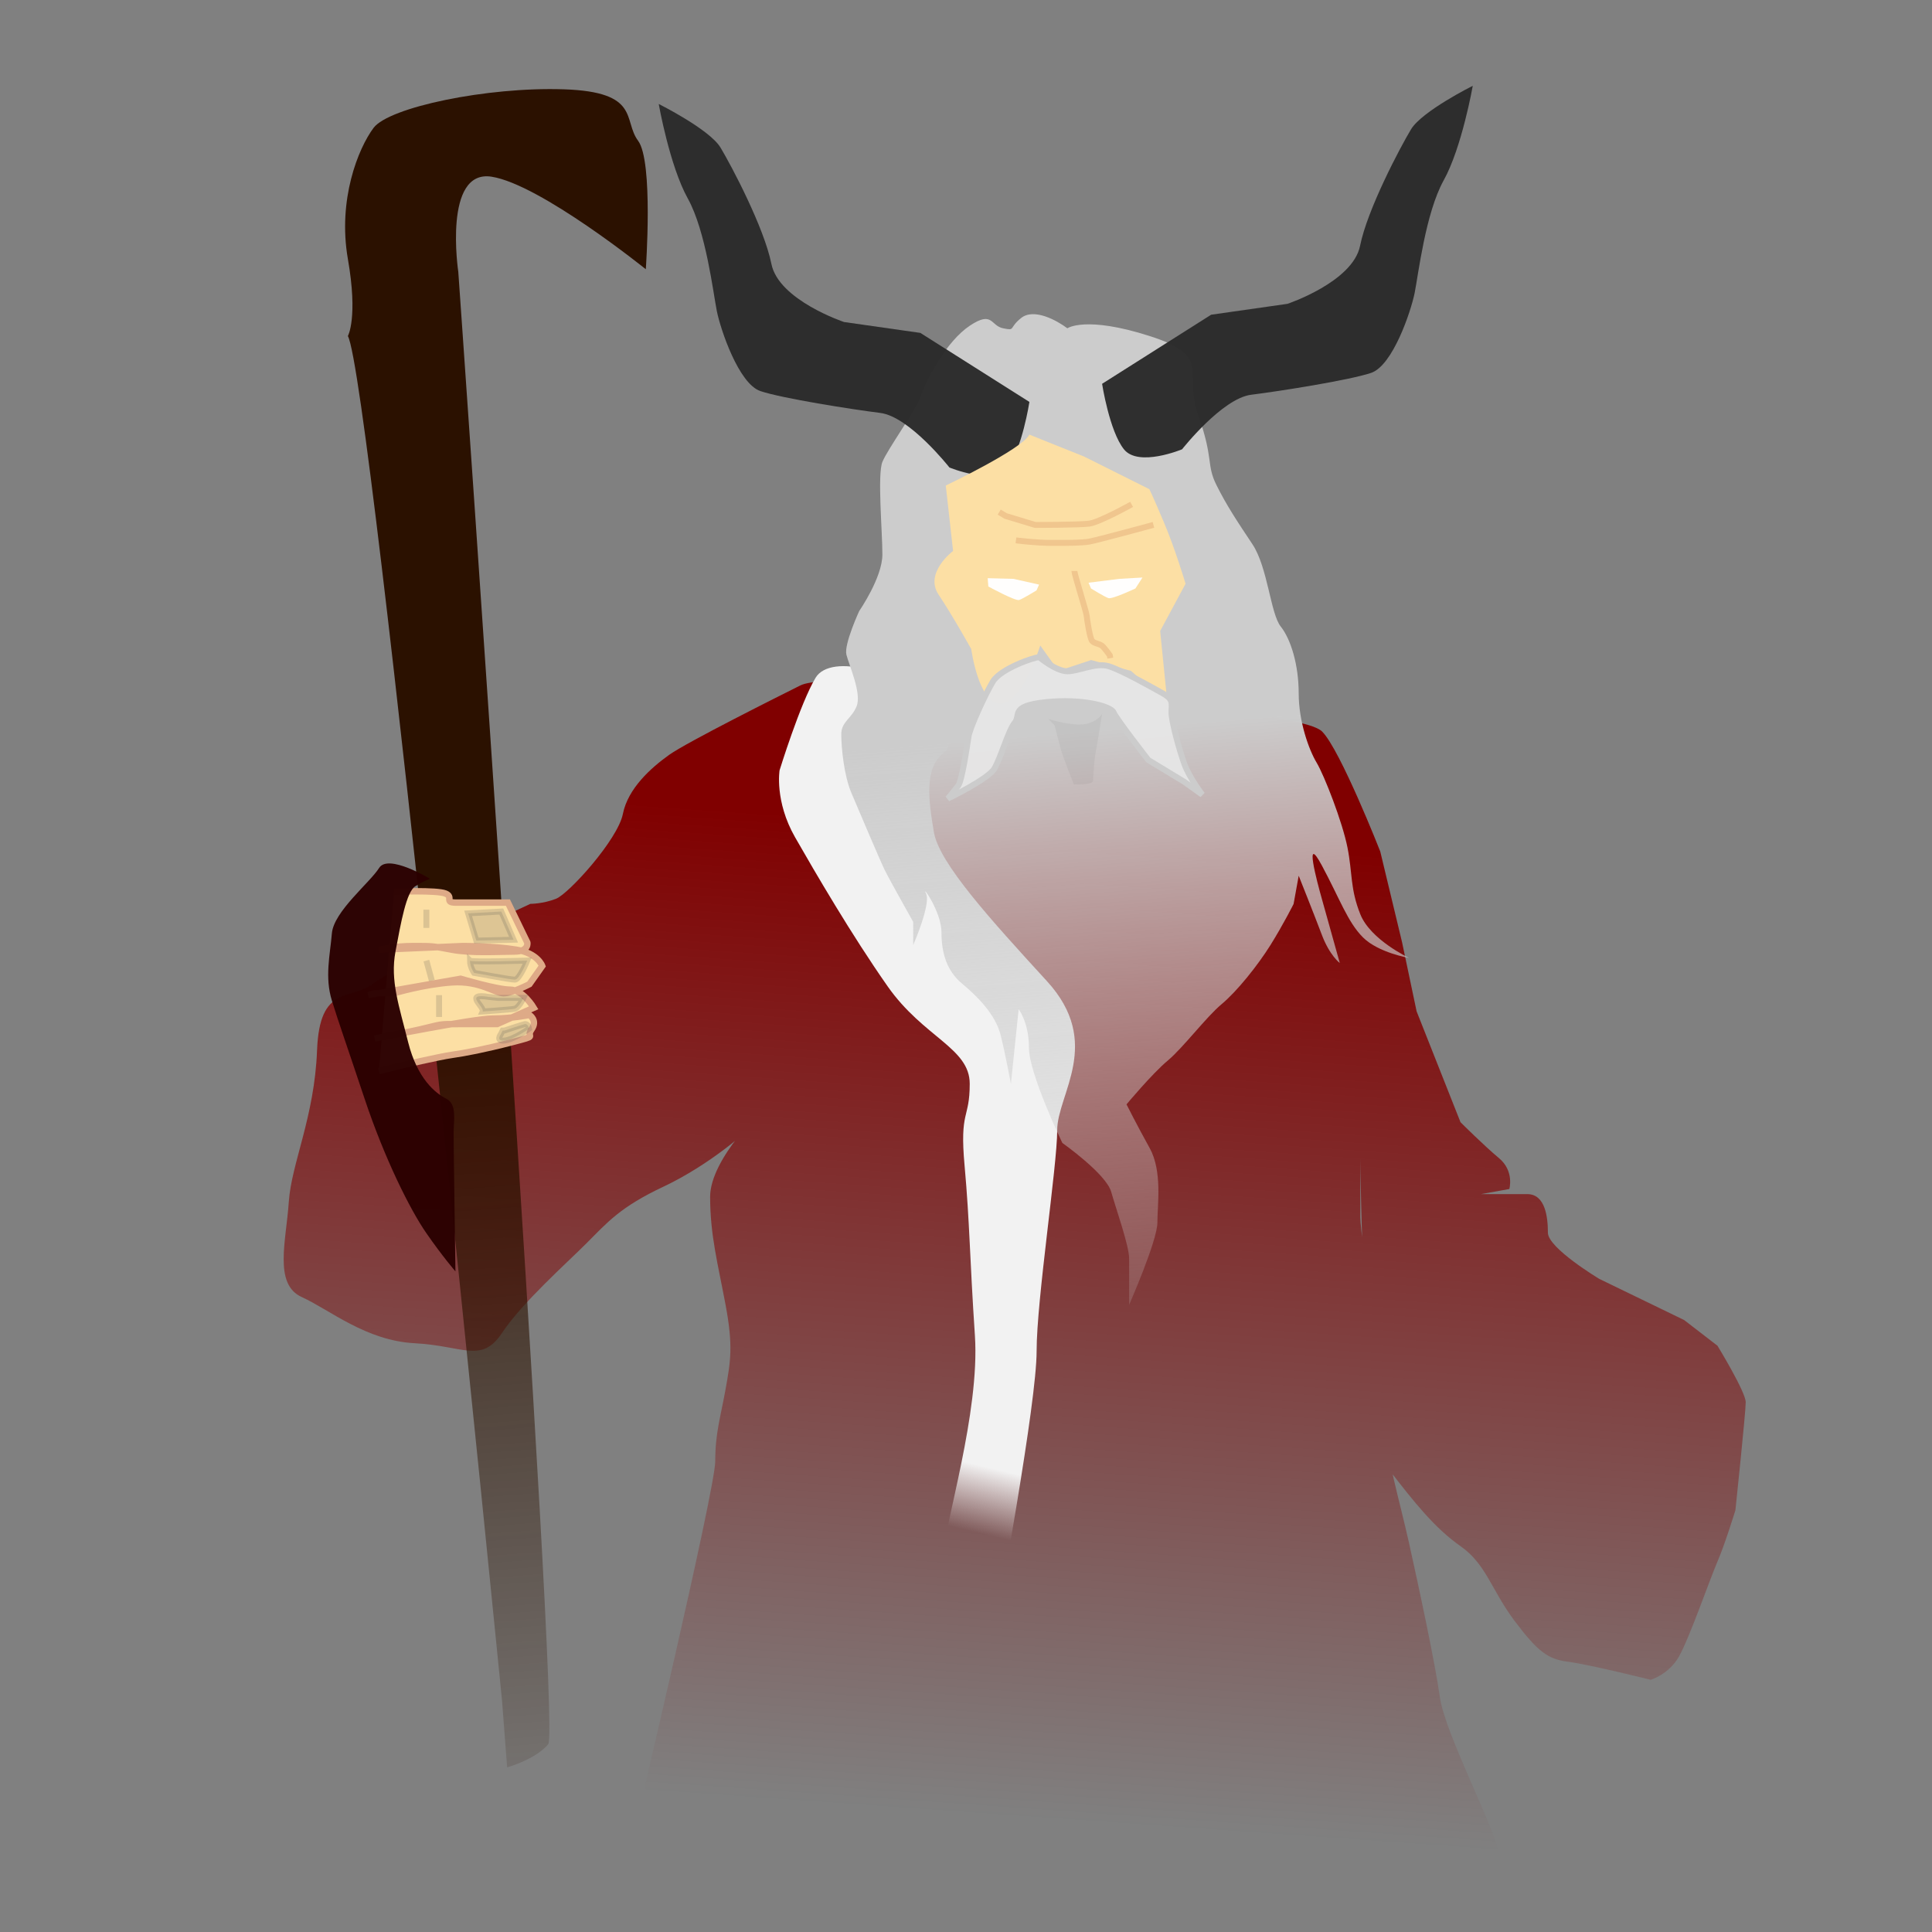 <?xml version="1.0" encoding="UTF-8" standalone="no"?>
<!-- Created with Inkscape (http://www.inkscape.org/) -->

<svg
   width="100"
   height="100"
   viewBox="0 0 26.458 26.458"
   version="1.1"
   id="svg75724"
   xml:space="preserve"
   inkscape:version="1.2.2 (732a01da63, 2022-12-09)"
   sodipodi:docname="dios_veles.svg"
   xmlns:inkscape="http://www.inkscape.org/namespaces/inkscape"
   xmlns:sodipodi="http://sodipodi.sourceforge.net/DTD/sodipodi-0.dtd"
   xmlns:xlink="http://www.w3.org/1999/xlink"
   xmlns="http://www.w3.org/2000/svg"
   xmlns:svg="http://www.w3.org/2000/svg"><rect x="0" y="0" width="26.458" height="26.458" fill="#808080" stroke="none"/><sodipodi:namedview
     id="namedview75726"
     pagecolor="#ffffff"
     bordercolor="#000000"
     borderopacity="0.25"
     inkscape:showpageshadow="2"
     inkscape:pageopacity="0.0"
     inkscape:pagecheckerboard="0"
     inkscape:deskcolor="#d1d1d1"
     inkscape:document-units="mm"
     showgrid="false"
     inkscape:zoom="2.6456983"
     inkscape:cx="84.287765"
     inkscape:cy="22.678322"
     inkscape:window-width="1366"
     inkscape:window-height="705"
     inkscape:window-x="-8"
     inkscape:window-y="-8"
     inkscape:window-maximized="1"
     inkscape:current-layer="layer1" /><defs
     id="defs75721"><linearGradient
       inkscape:collect="always"
       id="linearGradient80718"><stop
         style="stop-color:#f2f2f2;stop-opacity:1;"
         offset="0"
         id="stop80714" /><stop
         style="stop-color:#f2f2f2;stop-opacity:0;"
         offset="1"
         id="stop80716" /></linearGradient><linearGradient
       inkscape:collect="always"
       id="linearGradient80710"><stop
         style="stop-color:#cccccc;stop-opacity:1;"
         offset="0"
         id="stop80706" /><stop
         style="stop-color:#cccccc;stop-opacity:0;"
         offset="1"
         id="stop80708" /></linearGradient><linearGradient
       inkscape:collect="always"
       id="linearGradient80694"><stop
         style="stop-color:#2b1100;stop-opacity:1;"
         offset="0"
         id="stop80690" /><stop
         style="stop-color:#2b1100;stop-opacity:0;"
         offset="1"
         id="stop80692" /></linearGradient><linearGradient
       inkscape:collect="always"
       id="linearGradient80565"><stop
         style="stop-color:#800000;stop-opacity:1;"
         offset="0"
         id="stop80561" /><stop
         style="stop-color:#800000;stop-opacity:0"
         offset="1"
         id="stop80563" /></linearGradient><linearGradient
       inkscape:collect="always"
       xlink:href="#linearGradient80565"
       id="linearGradient80567"
       x1="89.805"
       y1="103.605"
       x2="86.004"
       y2="157.608"
       gradientUnits="userSpaceOnUse"
       gradientTransform="matrix(0.249,0,0,0.249,-7.623,-14.366)" /><linearGradient
       inkscape:collect="always"
       xlink:href="#linearGradient80694"
       id="linearGradient80696"
       x1="56.203"
       y1="110.406"
       x2="60.203"
       y2="161.808"
       gradientUnits="userSpaceOnUse"
       gradientTransform="matrix(0.249,0,0,0.249,-7.623,-14.366)" /><linearGradient
       inkscape:collect="always"
       xlink:href="#linearGradient80710"
       id="linearGradient80712"
       x1="92.658"
       y1="100.512"
       x2="95.844"
       y2="139.485"
       gradientUnits="userSpaceOnUse"
       gradientTransform="matrix(0.249,0,0,0.249,-8.397,-15)" /><linearGradient
       inkscape:collect="always"
       xlink:href="#linearGradient80718"
       id="linearGradient80720"
       x1="86.413"
       y1="138.741"
       x2="85.564"
       y2="142.277"
       gradientUnits="userSpaceOnUse"
       gradientTransform="matrix(0.249,0,0,0.249,-7.623,-14.366)" /></defs><g
     inkscape:label="Capa 1"
     inkscape:groupmode="layer"
     id="layer1"><path
       style="opacity:1;fill:url(#linearGradient80567);fill-opacity:1;fill-rule:nonzero;stroke:none;stroke-width:0.081;stroke-dasharray:none;stroke-opacity:1;paint-order:fill markers stroke"
       d="m 12.506,9.388 c 0,0 -1.267,-0.141 -1.548,0 -0.282,0.141 -1.548,0.774 -1.795,0.95 -0.246,0.176 -0.563,0.457 -0.633,0.809 -0.07,0.352 -0.739,1.091 -0.915,1.161 -0.176,0.07 -0.352,0.07 -0.352,0.07 0,0 -1.83,0.845 -2.147,1.091 -0.317,0.246 -0.739,0 -0.774,0.915 -0.035,0.915 -0.352,1.548 -0.387,2.076 -0.035,0.528 -0.211,1.126 0.176,1.302 0.387,0.176 0.88,0.598 1.548,0.633 0.669,0.035 0.915,0.282 1.196,-0.141 0.282,-0.422 0.88,-0.95 1.161,-1.232 0.282,-0.282 0.457,-0.493 1.056,-0.774 0.598,-0.282 1.196,-0.774 1.302,-0.95 0.106,-0.176 -0.669,0.563 -0.669,1.091 0,0.528 0.106,0.915 0.211,1.478 0.106,0.563 0.07,0.774 0,1.161 -0.07,0.387 -0.141,0.598 -0.141,0.985 0,0.387 -1.126,5.138 -1.126,5.138 l -0.07,1.056 c 0,0 1.548,-0.211 2.604,-0.141 1.056,0.07 3.343,-0.106 4.61,0.07 1.267,0.176 2.815,0.387 3.484,0.352 0.669,-0.035 1.267,-0.774 1.232,-1.091 -0.035,-0.317 -0.739,-1.654 -0.809,-2.147 -0.07,-0.493 -0.282,-1.478 -0.422,-2.111 -0.141,-0.633 -0.317,-1.196 -0.317,-1.584 0,-0.387 -0.352,-2.604 -0.352,-2.886 0,-0.282 0,-0.809 0,-0.809 0,0 0.035,3.801 0.387,4.258 0.352,0.457 0.633,0.809 0.985,1.056 0.352,0.246 0.422,0.598 0.739,1.021 0.317,0.422 0.457,0.528 0.739,0.563 0.282,0.035 1.126,0.246 1.126,0.246 0,0 0.246,-0.07 0.387,-0.317 0.141,-0.246 0.422,-1.056 0.528,-1.302 0.106,-0.246 0.246,-0.704 0.246,-0.704 0,0 0.141,-1.337 0.141,-1.478 0,-0.141 -0.387,-0.774 -0.387,-0.774 l -0.457,-0.352 -1.161,-0.563 c 0,0 -0.704,-0.422 -0.704,-0.633 0,-0.211 -0.035,-0.528 -0.282,-0.528 -0.246,0 -0.633,0 -0.633,0 l 0.387,-0.07 c 0,0 0.07,-0.246 -0.141,-0.422 -0.211,-0.176 -0.528,-0.493 -0.528,-0.493 l -0.601,-1.518 -0.199,-0.946 -0.299,-1.244 c 0,0 -0.547,-1.393 -0.796,-1.642 C 17.858,9.771 15.618,9.671 15.369,9.622 15.121,9.572 12.506,9.388 12.506,9.388 Z"
       id="path78831" /><path
       style="opacity:1;fill:url(#linearGradient80720);fill-opacity:1;fill-rule:nonzero;stroke:none;stroke-width:0.081;stroke-dasharray:none;stroke-opacity:1;paint-order:fill markers stroke"
       d="M 12.506,9.634 C 12.365,9.212 11.38,8.93 11.169,9.282 10.958,9.634 10.676,10.549 10.676,10.549 c 0,0 -0.07,0.422 0.211,0.915 0.282,0.493 0.774,1.337 1.267,2.041 0.493,0.704 1.126,0.845 1.126,1.337 0,0.493 -0.141,0.352 -0.07,1.126 0.07,0.774 0.07,1.267 0.141,2.323 0.07,1.056 -0.422,2.604 -0.422,2.956 0,0.352 -0.211,0.845 -0.211,1.408 0,0.563 -0.211,2.111 -0.282,2.393 -0.07,0.282 -0.07,0.563 0.352,0.493 0.422,-0.07 0.493,-1.267 0.704,-2.463 0.211,-1.196 0.704,-3.871 0.704,-4.575 0,-0.704 0.282,-2.534 0.282,-3.026 0,-0.493 0.633,-1.196 -0.141,-2.041 -0.774,-0.845 -1.478,-1.619 -1.548,-2.041 -0.07,-0.422 -0.141,-0.88 0.141,-1.091 C 13.21,10.091 12.471,9.458 12.471,9.458 Z"
       id="path78867"
       sodipodi:nodetypes="cscssssssssssssssscc" /><path
       style="opacity:1;fill:url(#linearGradient80712);fill-opacity:1;fill-rule:nonzero;stroke:none;stroke-width:0.081;stroke-dasharray:none;stroke-opacity:1;paint-order:fill markers stroke"
       d="M 14.617,4.496 C 14.477,4.39 14.16,4.214 13.984,4.355 13.808,4.496 13.914,4.531 13.738,4.496 13.562,4.461 13.597,4.25 13.28,4.461 12.963,4.672 12.682,5.2 12.612,5.411 c -0.07,0.211 -0.457,0.739 -0.528,0.915 -0.07,0.176 0,0.95 0,1.267 0,0.317 -0.317,0.774 -0.317,0.774 0,0 -0.211,0.457 -0.176,0.598 0.035,0.141 0.211,0.528 0.141,0.704 -0.07,0.176 -0.211,0.211 -0.211,0.387 0,0.176 0.035,0.563 0.141,0.809 0.106,0.246 0.387,0.915 0.457,1.056 0.07,0.141 0.387,0.704 0.387,0.704 v 0.317 c 0,0 0.246,-0.563 0.176,-0.704 -0.07,-0.141 0.211,0.246 0.211,0.528 0,0.282 0.07,0.528 0.282,0.704 0.211,0.176 0.457,0.422 0.528,0.704 0.07,0.282 0.141,0.669 0.141,0.669 l 0.106,-1.021 c 0,0 0.141,0.176 0.141,0.528 0,0.352 0.457,1.302 0.457,1.302 0,0 0.598,0.422 0.669,0.669 0.07,0.246 0.246,0.739 0.246,0.915 0,0.176 0,0.633 0,0.633 0,0 0.387,-0.88 0.387,-1.126 0,-0.246 0.07,-0.704 -0.106,-1.021 -0.176,-0.317 -0.317,-0.598 -0.317,-0.598 0,0 0.352,-0.422 0.563,-0.598 0.211,-0.176 0.528,-0.598 0.739,-0.774 0.211,-0.176 0.493,-0.528 0.669,-0.809 0.176,-0.282 0.317,-0.563 0.317,-0.563 l 0.07,-0.387 c 0,0 0.211,0.528 0.317,0.809 0.106,0.282 0.246,0.387 0.246,0.387 0,0 -0.176,-0.633 -0.246,-0.88 -0.07,-0.246 -0.246,-0.915 0,-0.457 0.246,0.457 0.352,0.774 0.563,0.985 0.211,0.211 0.633,0.282 0.633,0.282 0,0 -0.528,-0.246 -0.669,-0.598 -0.141,-0.352 -0.106,-0.563 -0.176,-0.915 -0.07,-0.352 -0.317,-0.985 -0.422,-1.161 -0.106,-0.176 -0.246,-0.563 -0.246,-0.95 0,-0.387 -0.106,-0.739 -0.246,-0.915 C 17.398,8.402 17.362,7.769 17.151,7.452 16.94,7.135 16.799,6.924 16.659,6.643 16.518,6.361 16.623,6.291 16.412,5.692 16.201,5.094 16.623,4.883 15.744,4.602 14.864,4.32 14.617,4.496 14.617,4.496 Z"
       id="path78829" /><path
       style="opacity:1;fill:#2b2b2b;fill-opacity:0.969;fill-rule:nonzero;stroke:none;stroke-width:0.081;stroke-dasharray:none;stroke-opacity:1;paint-order:fill markers stroke"
       d="M 14.097,5.504 12.604,4.559 11.559,4.41 c 0,0 -0.896,-0.299 -0.995,-0.796 C 10.464,3.116 10.017,2.27 9.867,2.021 9.718,1.772 9.021,1.424 9.021,1.424 c 0,0 0.149,0.846 0.398,1.294 0.249,0.448 0.348,1.294 0.398,1.543 0.05,0.249 0.299,0.995 0.597,1.095 0.299,0.1 1.244,0.249 1.642,0.299 0.398,0.05 0.946,0.747 0.946,0.747 0,0 0.597,0.249 0.796,0 0.199,-0.249 0.299,-0.896 0.299,-0.896 z"
       id="path78815" /><path
       style="opacity:1;fill:url(#linearGradient80696);fill-opacity:1;fill-rule:nonzero;stroke:none;stroke-width:0.081;stroke-dasharray:none;stroke-opacity:1;paint-order:fill markers stroke"
       d="M 4.764,4.602 C 5.081,5.165 6.875,23.288 6.875,23.288 l 0.07,0.915 c 0,0 0.387,-0.106 0.563,-0.317 0.176,-0.211 -1.232,-20.164 -1.232,-20.164 0,0 -0.211,-1.408 0.457,-1.302 0.669,0.106 2.111,1.267 2.111,1.267 0,0 0.106,-1.478 -0.106,-1.76 C 8.529,1.646 8.776,1.258 7.72,1.223 6.664,1.188 5.327,1.47 5.116,1.751 4.905,2.033 4.623,2.736 4.764,3.546 c 0.141,0.809 0,1.056 0,1.056 z"
       id="path78863" /><path
       style="opacity:1;fill:#2b2b2b;fill-opacity:0.969;fill-rule:nonzero;stroke:none;stroke-width:0.081;stroke-dasharray:none;stroke-opacity:1;paint-order:fill markers stroke"
       d="M 15.093,5.256 16.586,4.31 17.631,4.161 c 0,0 0.896,-0.299 0.995,-0.796 0.1,-0.498 0.547,-1.344 0.697,-1.593 0.149,-0.249 0.846,-0.597 0.846,-0.597 0,0 -0.149,0.846 -0.398,1.294 -0.249,0.448 -0.348,1.294 -0.398,1.543 -0.05,0.249 -0.299,0.995 -0.597,1.095 -0.299,0.1 -1.244,0.249 -1.642,0.299 -0.398,0.05 -0.946,0.747 -0.946,0.747 0,0 -0.597,0.249 -0.796,0 -0.199,-0.249 -0.299,-0.896 -0.299,-0.896 z"
       id="path78817" /><path
       style="opacity:1;fill:#fcdfa4;fill-opacity:1;fill-rule:nonzero;stroke:none;stroke-width:0.081;stroke-dasharray:none;stroke-opacity:1;paint-order:fill markers stroke"
       d="m 14.097,5.952 c -0.1,0.199 -1.145,0.697 -1.145,0.697 l 0.1,0.896 c 0,0 -0.398,0.299 -0.199,0.597 0.199,0.299 0.448,0.747 0.448,0.747 0,0 0.1,0.747 0.398,0.747 0.299,0 0.547,-0.796 0.547,-0.796 l 0.249,0.348 0.448,-0.149 0.547,0.149 0.498,0.448 -0.1,-0.995 0.348,-0.647 c 0,0 -0.149,-0.498 -0.299,-0.846 C 15.79,6.798 15.74,6.699 15.74,6.699 L 14.844,6.251 Z"
       id="path78819" /><path
       style="opacity:1;fill:#ffffff;fill-opacity:0.969;fill-rule:nonzero;stroke:none;stroke-width:0.081;stroke-dasharray:none;stroke-opacity:1;paint-order:fill markers stroke"
       d="m 14.23,8.006 -0.352,-0.079 -0.352,-0.009 0.009,0.114 c 0,0 0.37,0.202 0.422,0.185 0.053,-0.018 0.238,-0.132 0.238,-0.132 z"
       id="path78821"
       sodipodi:nodetypes="ccccscc" /><path
       style="opacity:1;fill:#ffffff;fill-opacity:0.969;fill-rule:nonzero;stroke:none;stroke-width:0.081;stroke-dasharray:none;stroke-opacity:1;paint-order:fill markers stroke"
       d="m 14.907,7.98 0.422,-0.053 0.317,-0.018 -0.097,0.15 c 0,0 -0.317,0.15 -0.37,0.132 -0.053,-0.018 -0.238,-0.132 -0.238,-0.132 z"
       id="path78823"
       sodipodi:nodetypes="ccccscc" /><path
       style="opacity:1;fill:none;fill-opacity:0.969;fill-rule:nonzero;stroke:#d38d5f;stroke-width:0.081;stroke-dasharray:none;stroke-opacity:0.303;paint-order:fill markers stroke"
       d="m 14.713,7.819 c 0,0.044 0.162,0.554 0.168,0.61 0.006,0.056 0.044,0.311 0.075,0.348 0.031,0.037 0.1,0.037 0.137,0.068 0.037,0.031 0.106,0.131 0.106,0.131 l 0.006,0.037"
       id="path78825" /><path
       style="opacity:1;fill:none;fill-opacity:0.969;fill-rule:nonzero;stroke:#d38d5f;stroke-width:0.081;stroke-dasharray:none;stroke-opacity:0.303;paint-order:fill markers stroke"
       d="m 15.497,6.907 c 0,0 -0.44,0.246 -0.581,0.264 -0.141,0.018 -0.739,0.018 -0.739,0.018 l -0.405,-0.123 -0.088,-0.053"
       id="path78833" /><path
       style="opacity:1;fill:none;fill-opacity:0.969;fill-rule:nonzero;stroke:#d38d5f;stroke-width:0.081;stroke-dasharray:none;stroke-opacity:0.303;paint-order:fill markers stroke"
       d="m 15.796,7.188 c 0,0 -0.774,0.211 -0.88,0.229 -0.106,0.018 -0.282,0.018 -0.51,0.018 -0.229,0 -0.493,-0.035 -0.493,-0.035"
       id="path78835" /><path
       style="opacity:1;fill:#e6e6e6;fill-opacity:0.969;fill-rule:nonzero;stroke:#cccccc;stroke-width:0.081;stroke-dasharray:none;stroke-opacity:1;paint-order:fill markers stroke"
       d="m 14.23,9 c -0.07,0 -0.528,0.158 -0.633,0.334 -0.106,0.176 -0.317,0.633 -0.334,0.757 -0.018,0.123 -0.088,0.598 -0.141,0.669 -0.053,0.07 -0.141,0.176 -0.141,0.176 0,0 0.545,-0.264 0.633,-0.405 0.088,-0.141 0.194,-0.528 0.282,-0.633 0.088,-0.106 -0.07,-0.229 0.422,-0.282 0.493,-0.053 0.897,0.053 0.933,0.141 0.035,0.088 0.475,0.651 0.475,0.651 l 0.493,0.299 0.246,0.176 c 0,0 -0.176,-0.229 -0.246,-0.422 -0.07,-0.194 -0.176,-0.581 -0.176,-0.704 0,-0.123 0.035,-0.176 -0.123,-0.264 -0.158,-0.088 -0.563,-0.317 -0.739,-0.37 -0.176,-0.053 -0.405,0.07 -0.563,0.07 -0.158,0 -0.387,-0.194 -0.387,-0.194 z"
       id="path78839" /><path
       style="opacity:0.088;fill:#666666;fill-opacity:0.969;fill-rule:nonzero;stroke:none;stroke-width:0.081;stroke-dasharray:none;stroke-opacity:1;paint-order:fill markers stroke"
       d="m 14.354,9.845 c 0,0 0.334,0.106 0.51,0.07 0.176,-0.035 0.229,-0.141 0.229,-0.141 0,0 -0.07,0.44 -0.088,0.528 -0.018,0.088 -0.035,0.317 -0.035,0.387 0,0.07 -0.264,0.053 -0.264,0.053 0,0 -0.141,-0.352 -0.176,-0.475 -0.035,-0.123 -0.088,-0.334 -0.088,-0.334 v 0 z"
       id="path78841" /><path
       style="opacity:1;fill:#fcdfa4;fill-opacity:1;fill-rule:nonzero;stroke:#deaa87;stroke-width:0.088;stroke-dasharray:none;stroke-opacity:1;paint-order:fill markers stroke"
       d="m 5.395,12.212 c 0,0 0.589,-0.025 0.707,0.025 0.118,0.05 -0.029,0.124 0.147,0.124 0.177,0 0.707,0 0.707,0 l 0.265,0.546 c 0,0 0.029,0.124 -0.177,0.124 -0.206,0 -0.589,0.025 -0.854,-0.025 -0.265,-0.05 -0.265,-0.05 -0.53,-0.05 -0.265,0 -0.471,0.05 -0.471,0.05 l 1.148,-0.05 c 0,0 0.442,0 0.736,0.05 0.294,0.05 0.353,0.223 0.353,0.223 L 7.25,13.478 c 0,0 -0.236,0.124 -0.353,0.124 -0.118,0 -0.324,-0.174 -0.707,-0.149 -0.383,0.025 -0.795,0.149 -0.795,0.149 H 5.13 l -0.088,0.025 1.266,-0.223 c 0,0 0.501,0.149 0.677,0.149 0.177,0 0.324,0.248 0.324,0.248 l -0.501,0.223 c 0,0 -0.177,0 -0.501,0 -0.324,0 -0.236,0 -0.559,0.074 -0.324,0.074 -0.618,0.124 -0.618,0.124 0,0 1.354,-0.273 1.619,-0.273 0.265,0 0.501,-0.05 0.501,-0.05 0,0 0.118,0.074 0.029,0.199 -0.088,0.124 0.118,0.074 -0.265,0.174 -0.383,0.099 -0.648,0.149 -0.824,0.174 -0.177,0.025 -0.707,0.149 -0.707,0.149 l -0.294,0.074"
       id="path78845" /><path
       style="opacity:0.188;fill:#4d4d4d;fill-opacity:0.969;fill-rule:nonzero;stroke:#4d4d4d;stroke-width:0.081;stroke-dasharray:none;stroke-opacity:1;paint-order:fill markers stroke"
       d="m 5.839,13.155 0.075,0.274"
       id="path78847" /><path
       style="opacity:0.188;fill:#4d4d4d;fill-opacity:0.969;fill-rule:nonzero;stroke:#4d4d4d;stroke-width:0.081;stroke-dasharray:none;stroke-opacity:1;paint-order:fill markers stroke"
       d="M 5.839,12.458 V 12.707"
       id="path78849" /><path
       style="opacity:0.188;fill:#4d4d4d;fill-opacity:0.969;fill-rule:nonzero;stroke:#4d4d4d;stroke-width:0.081;stroke-dasharray:none;stroke-opacity:1;paint-order:fill markers stroke"
       d="m 6.013,13.628 v 0.299"
       id="path78851" /><path
       style="opacity:1;fill:none;fill-opacity:0.969;fill-rule:nonzero;stroke:#000000;stroke-width:0.081;stroke-dasharray:none;stroke-opacity:1;paint-order:fill markers stroke"
       d="M 6.113,14.325 Z"
       id="path78853" /><path
       style="opacity:0.188;fill:#4d4d4d;fill-opacity:0.969;fill-rule:nonzero;stroke:#4d4d4d;stroke-width:0.081;stroke-dasharray:none;stroke-opacity:1;paint-order:fill markers stroke"
       d="m 6.411,12.508 0.112,0.373 0.51,-0.012 -0.168,-0.386 z"
       id="path78855"
       sodipodi:nodetypes="ccccc" /><path
       style="opacity:0.188;fill:#4d4d4d;fill-opacity:0.969;fill-rule:nonzero;stroke:#4d4d4d;stroke-width:0.081;stroke-dasharray:none;stroke-opacity:1;paint-order:fill markers stroke"
       d="m 6.436,13.155 c 0,0.087 0.056,0.168 0.056,0.168 0,0 0.498,0.093 0.56,0.093 0.062,0 0.168,-0.261 0.168,-0.261 0,0 -0.796,0.025 -0.784,0 z"
       id="path78857"
       sodipodi:nodetypes="ccscc" /><path
       style="opacity:0.188;fill:#4d4d4d;fill-opacity:0.969;fill-rule:nonzero;stroke:#4d4d4d;stroke-width:0.081;stroke-dasharray:none;stroke-opacity:1;paint-order:fill markers stroke"
       d="m 6.697,13.653 c -0.354,-0.058 -0.058,0.133 -0.087,0.199 0,0 0.373,-0.025 0.435,-0.037 0.062,-0.012 0.124,-0.149 0.124,-0.149 H 6.822 Z"
       id="path78859"
       sodipodi:nodetypes="ccsccc" /><path
       style="opacity:0.188;fill:#4d4d4d;fill-opacity:0.969;fill-rule:nonzero;stroke:#4d4d4d;stroke-width:0.081;stroke-dasharray:none;stroke-opacity:1;paint-order:fill markers stroke"
       d="m 6.859,14.163 c 0,0 -0.075,0.1 0.05,0.087 0.124,-0.012 0.336,-0.162 0.336,-0.162 0,0 -0.012,-0.075 -0.062,-0.062 -0.05,0.012 -0.274,0.087 -0.274,0.087 H 6.884 Z"
       id="path78861" /><path
       style="opacity:1;fill:#2b0000;fill-opacity:0.969;fill-rule:nonzero;stroke:none;stroke-width:0.081;stroke-dasharray:none;stroke-opacity:1;paint-order:fill markers stroke"
       d="m 5.889,12.035 c 0,0 -0.572,-0.348 -0.697,-0.149 -0.124,0.199 -0.622,0.597 -0.647,0.896 -0.025,0.299 -0.1,0.597 0,0.921 0.1,0.323 0.174,0.523 0.448,1.344 0.274,0.821 0.622,1.518 0.846,1.841 0.224,0.323 0.398,0.523 0.398,0.523 0,0 -0.025,-1.717 -0.025,-1.891 0,-0.174 0.05,-0.398 -0.1,-0.473 C 5.963,14.972 5.715,14.772 5.59,14.275 5.466,13.777 5.341,13.429 5.416,13.031 5.491,12.632 5.565,12.209 5.69,12.135 5.814,12.06 5.889,12.035 5.889,12.035 Z"
       id="path78843" /></g></svg>

